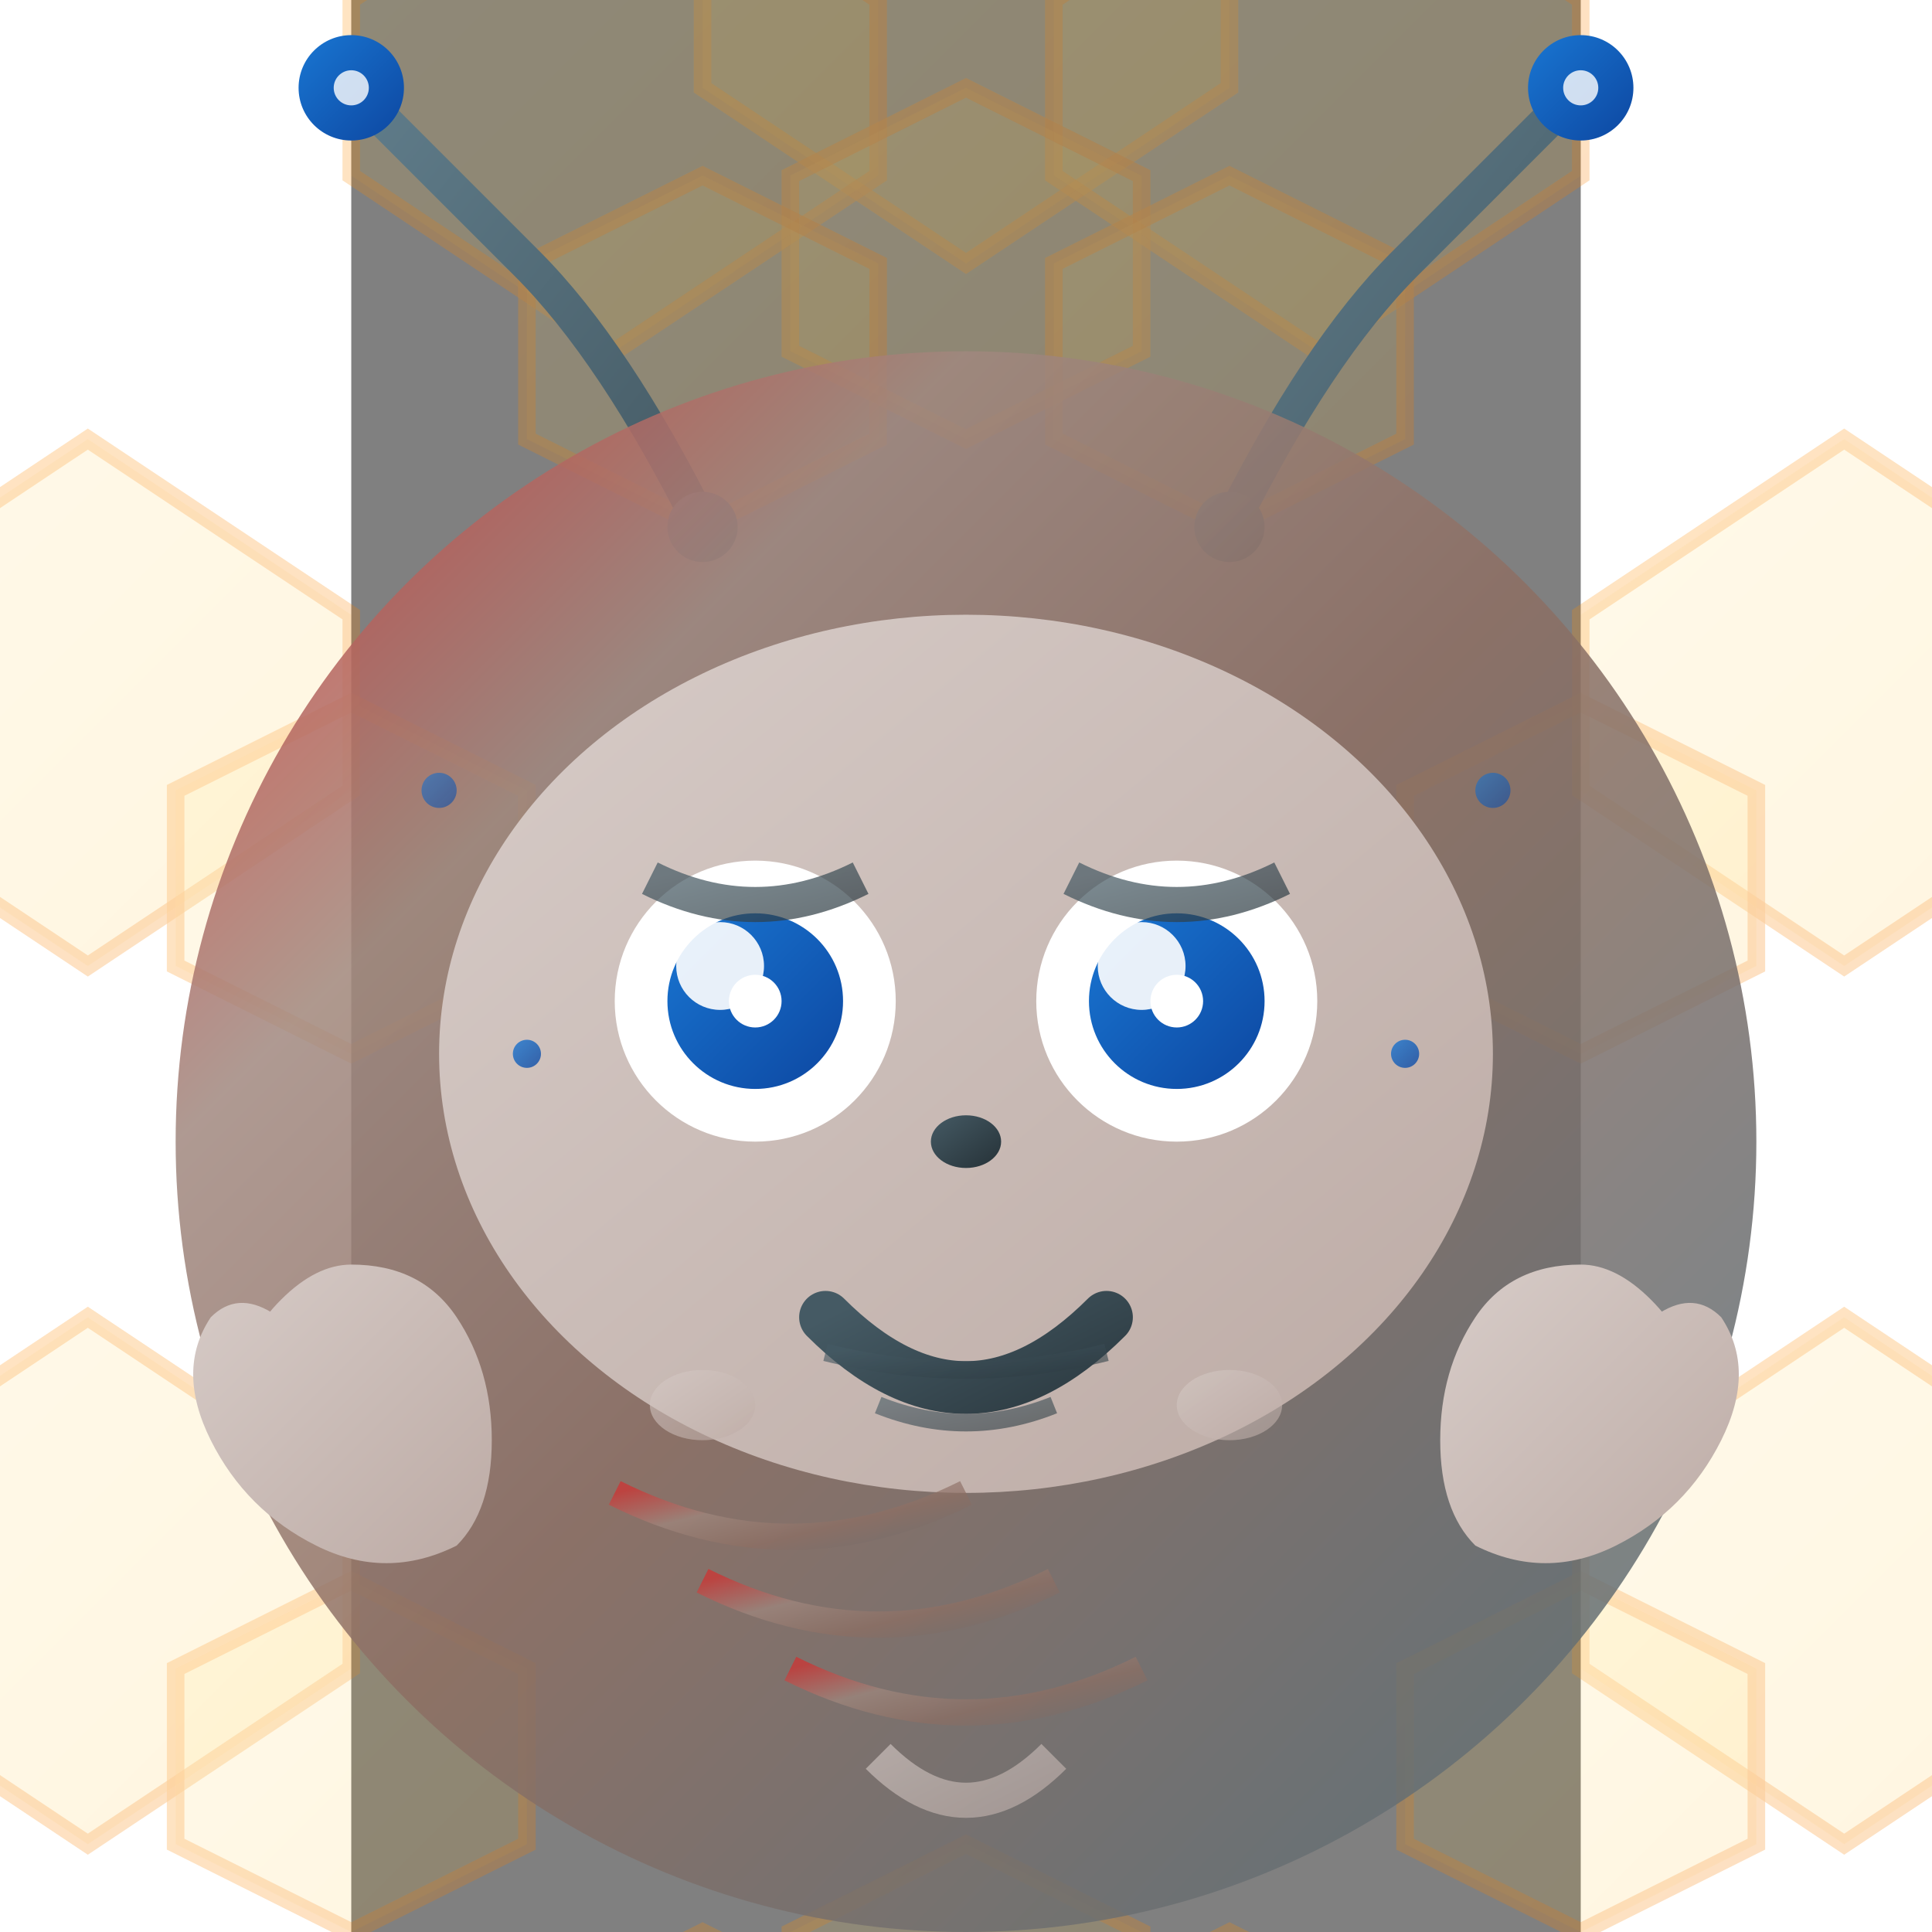 <svg width="120" height="120" viewBox="65 35 70 110" xmlns="http://www.w3.org/2000/svg">
  <rect x="65" y="35" width="70" height="110" fill="#808080" stroke="none"/>
  <defs>
    <!-- Gradient definitions -->
    <linearGradient id="furGradient" x1="0%" y1="0%" x2="100%" y2="100%">
      <stop offset="0%" style="stop-color:#d32f2f;stop-opacity:1" />
      <stop offset="25%" style="stop-color:#a1887f;stop-opacity:1" />
      <stop offset="50%" style="stop-color:#8d6e63;stop-opacity:1" />
      <stop offset="100%" style="stop-color:#546e7a;stop-opacity:1" />
    </linearGradient>
    
    <linearGradient id="faceGradient" x1="0%" y1="0%" x2="100%" y2="100%">
      <stop offset="0%" style="stop-color:#d7ccc8;stop-opacity:1" />
      <stop offset="100%" style="stop-color:#bcaaa4;stop-opacity:1" />
    </linearGradient>
    
    <linearGradient id="eyeGradient" x1="0%" y1="0%" x2="100%" y2="100%">
      <stop offset="0%" style="stop-color:#1976d2;stop-opacity:1" />
      <stop offset="100%" style="stop-color:#0d47a1;stop-opacity:1" />
    </linearGradient>
    
    <linearGradient id="noseGradient" x1="0%" y1="0%" x2="100%" y2="100%">
      <stop offset="0%" style="stop-color:#455a64;stop-opacity:1" />
      <stop offset="100%" style="stop-color:#263238;stop-opacity:1" />
    </linearGradient>
    
    <linearGradient id="clawGradient" x1="0%" y1="0%" x2="100%" y2="100%">
      <stop offset="0%" style="stop-color:#d7ccc8;stop-opacity:1" />
      <stop offset="100%" style="stop-color:#bcaaa4;stop-opacity:1" />
    </linearGradient>
    
    <linearGradient id="antennaGradient" x1="0%" y1="0%" x2="100%" y2="100%">
      <stop offset="0%" style="stop-color:#607d8b;stop-opacity:1" />
      <stop offset="100%" style="stop-color:#455a64;stop-opacity:1" />
    </linearGradient>
    
    <linearGradient id="antennaTipGradient" x1="0%" y1="0%" x2="100%" y2="100%">
      <stop offset="0%" style="stop-color:#1976d2;stop-opacity:1" />
      <stop offset="100%" style="stop-color:#0d47a1;stop-opacity:1" />
    </linearGradient>
    
    <linearGradient id="honeycombGradient" x1="0%" y1="0%" x2="100%" y2="100%">
      <stop offset="0%" style="stop-color:#ffd54f;stop-opacity:0.3" />
      <stop offset="100%" style="stop-color:#ffb300;stop-opacity:0.3" />
    </linearGradient>
    
    <linearGradient id="honeycombBorderGradient" x1="0%" y1="0%" x2="100%" y2="100%">
      <stop offset="0%" style="stop-color:#ff8f00;stop-opacity:0.6" />
      <stop offset="100%" style="stop-color:#f57c00;stop-opacity:0.6" />
    </linearGradient>
    
    <linearGradient id="metalGradient" x1="0%" y1="0%" x2="100%" y2="100%">
      <stop offset="0%" style="stop-color:#90a4ae;stop-opacity:1" />
      <stop offset="100%" style="stop-color:#607d8b;stop-opacity:1" />
    </linearGradient>
  </defs>
  
  <!-- Professional Sloth Face with Ant Antennas and Bee Honeycomb -->
  <g transform="translate(100, 100)">
    <!-- Bee honeycomb pentagon mesh background -->
    <!-- Outer ring of pentagons -->
    <g opacity="0.4">
      <!-- Top pentagons -->
      <polygon points="0,-80 -15,-70 -15,-60 0,-50 15,-60 15,-70" fill="url(#honeycombGradient)" stroke="url(#honeycombBorderGradient)" stroke-width="1"/>
      <polygon points="-20,-75 -35,-65 -35,-55 -20,-45 -5,-55 -5,-65" fill="url(#honeycombGradient)" stroke="url(#honeycombBorderGradient)" stroke-width="1"/>
      <polygon points="20,-75 35,-65 35,-55 20,-45 5,-55 5,-65" fill="url(#honeycombGradient)" stroke="url(#honeycombBorderGradient)" stroke-width="1"/>
      
      <!-- Side pentagons -->
      <polygon points="-50,-40 -65,-30 -65,-20 -50,-10 -35,-20 -35,-30" fill="url(#honeycombGradient)" stroke="url(#honeycombBorderGradient)" stroke-width="1"/>
      <polygon points="50,-40 65,-30 65,-20 50,-10 35,-20 35,-30" fill="url(#honeycombGradient)" stroke="url(#honeycombBorderGradient)" stroke-width="1"/>
      
      <!-- Lower side pentagons -->
      <polygon points="-50,10 -65,20 -65,30 -50,40 -35,30 -35,20" fill="url(#honeycombGradient)" stroke="url(#honeycombBorderGradient)" stroke-width="1"/>
      <polygon points="50,10 65,20 65,30 50,40 35,30 35,20" fill="url(#honeycombGradient)" stroke="url(#honeycombBorderGradient)" stroke-width="1"/>
      
      <!-- Bottom pentagons -->
      <polygon points="0,50 -15,60 -15,70 0,80 15,70 15,60" fill="url(#honeycombGradient)" stroke="url(#honeycombBorderGradient)" stroke-width="1"/>
      <polygon points="-20,55 -35,65 -35,75 -20,85 -5,75 -5,65" fill="url(#honeycombGradient)" stroke="url(#honeycombBorderGradient)" stroke-width="1"/>
      <polygon points="20,55 35,65 35,75 20,85 5,75 5,65" fill="url(#honeycombGradient)" stroke="url(#honeycombBorderGradient)" stroke-width="1"/>
      
      <!-- Inner ring of pentagons -->
      <polygon points="0,-60 -10,-55 -10,-45 0,-40 10,-45 10,-55" fill="url(#honeycombGradient)" stroke="url(#honeycombBorderGradient)" stroke-width="1"/>
      <polygon points="-15,-55 -25,-50 -25,-40 -15,-35 -5,-40 -5,-50" fill="url(#honeycombGradient)" stroke="url(#honeycombBorderGradient)" stroke-width="1"/>
      <polygon points="15,-55 25,-50 25,-40 15,-35 5,-40 5,-50" fill="url(#honeycombGradient)" stroke="url(#honeycombBorderGradient)" stroke-width="1"/>
      
      <polygon points="-35,-25 -45,-20 -45,-10 -35,-5 -25,-10 -25,-20" fill="url(#honeycombGradient)" stroke="url(#honeycombBorderGradient)" stroke-width="1"/>
      <polygon points="35,-25 45,-20 45,-10 35,-5 25,-10 25,-20" fill="url(#honeycombGradient)" stroke="url(#honeycombBorderGradient)" stroke-width="1"/>
      
      <polygon points="-35,25 -45,30 -45,40 -35,45 -25,40 -25,30" fill="url(#honeycombGradient)" stroke="url(#honeycombBorderGradient)" stroke-width="1"/>
      <polygon points="35,25 45,30 45,40 35,45 25,40 25,30" fill="url(#honeycombGradient)" stroke="url(#honeycombBorderGradient)" stroke-width="1"/>
      
      <polygon points="0,40 -10,45 -10,55 0,60 10,55 10,45" fill="url(#honeycombGradient)" stroke="url(#honeycombBorderGradient)" stroke-width="1"/>
      <polygon points="-15,45 -25,50 -25,60 -15,65 -5,60 -5,50" fill="url(#honeycombGradient)" stroke="url(#honeycombBorderGradient)" stroke-width="1"/>
      <polygon points="15,45 25,50 25,60 15,65 5,60 5,50" fill="url(#honeycombGradient)" stroke="url(#honeycombBorderGradient)" stroke-width="1"/>
    </g>
    
    <!-- Ant-like antennas -->
    <!-- Left antenna -->
    <path d="M-15,-35 Q-20,-45 -25,-50 Q-30,-55 -35,-60" fill="none" stroke="url(#antennaGradient)" stroke-width="2" stroke-linecap="round"/>
    <circle cx="-35" cy="-60" r="3" fill="url(#antennaTipGradient)">
      <animate attributeName="opacity" values="0.5;1;0.5" dur="2s" repeatCount="indefinite"/>
    </circle>
    
    <!-- Right antenna -->
    <path d="M15,-35 Q20,-45 25,-50 Q30,-55 35,-60" fill="none" stroke="url(#antennaGradient)" stroke-width="2" stroke-linecap="round"/>
    <circle cx="35" cy="-60" r="3" fill="url(#antennaTipGradient)">
      <animate attributeName="opacity" values="0.5;1;0.5" dur="2s" repeatCount="indefinite" begin="1s"/>
    </circle>
    
    <!-- Antenna base connections -->
    <circle cx="-15" cy="-35" r="2" fill="url(#antennaGradient)"/>
    <circle cx="15" cy="-35" r="2" fill="url(#antennaGradient)"/>
    
    <!-- Main sloth body - round and professional -->
    <circle cx="0" cy="0" r="45" fill="url(#furGradient)" opacity="0.85"/>
    
    <!-- Sloth face - round and business-like -->
    <ellipse cx="0" cy="-5" rx="30" ry="25" fill="url(#faceGradient)"/>
    
    <!-- Professional eyes -->
    <circle cx="-12" cy="-8" r="8" fill="white"/>
    <circle cx="12" cy="-8" r="8" fill="white"/>
    
    <!-- Eye pupils - professional blue -->
    <circle cx="-12" cy="-8" r="5" fill="url(#eyeGradient)"/>
    <circle cx="12" cy="-8" r="5" fill="url(#eyeGradient)"/>
    
    <!-- Professional eye highlights -->
    <circle cx="-14" cy="-10" r="2.5" fill="white" opacity="0.9"/>
    <circle cx="10" cy="-10" r="2.5" fill="white" opacity="0.9"/>
    
    <!-- AI processing indicators - professional -->
    <circle cx="-12" cy="-8" r="1.5" fill="white">
      <animate attributeName="opacity" values="0.3;1;0.3" dur="2s" repeatCount="indefinite"/>
    </circle>
    <circle cx="12" cy="-8" r="1.5" fill="white">
      <animate attributeName="opacity" values="0.3;1;0.3" dur="2s" repeatCount="indefinite" begin="1s"/>
    </circle>
    
    <!-- Professional dark nose -->
    <ellipse cx="0" cy="0" rx="2" ry="1.5" fill="url(#noseGradient)"/>
    
    <!-- Professional smile -->
    <path d="M-8,10 Q0,18 8,10" fill="none" stroke="url(#noseGradient)" stroke-width="3" stroke-linecap="round"/>
    
    <!-- Subtle professional cheeks -->
    <circle cx="-18" cy="8" rx="4" ry="3" fill="url(#eyeGradient)" opacity="0.2"/>
    <circle cx="18" cy="8" rx="4" ry="3" fill="url(#eyeGradient)" opacity="0.2"/>
    
    <!-- Professional dark claws -->
    <g transform="translate(-35, 15)">
      <!-- Left claw -->
      <path d="M0,0 Q-5,-8 -8,-5 Q-10,-2 -8,2 Q-6,6 -2,8 Q2,10 6,8 Q8,6 8,2 Q8,-2 6,-5 Q4,-8 0,-8 Q-2,-8 -4,-6 Q-6,-4 -6,-2 Q-6,0 -4,2 Q-2,4 0,4 Q2,4 4,2 Q6,0 6,-2 Q6,-4 4,-6 Q2,-8 0,-8" fill="url(#clawGradient)"/>
    </g>
    
    <g transform="translate(35, 15)">
      <!-- Right claw -->
      <path d="M0,0 Q5,-8 8,-5 Q10,-2 8,2 Q6,6 2,8 Q-2,10 -6,8 Q-8,6 -8,2 Q-8,-2 -6,-5 Q-4,-8 0,-8 Q2,-8 4,-6 Q6,-4 6,-2 Q6,0 4,2 Q2,4 0,4 Q-2,4 -4,2 Q-6,0 -6,-2 Q-6,-4 -4,-6 Q-2,-8 0,-8" fill="url(#clawGradient)"/>
    </g>
    
    <!-- Professional fur texture -->
    <path d="M-20,20 Q-10,25 0,20" fill="none" stroke="url(#furGradient)" stroke-width="1.5" opacity="0.7"/>
    <path d="M-15,25 Q-5,30 5,25" fill="none" stroke="url(#furGradient)" stroke-width="1.5" opacity="0.7"/>
    <path d="M-10,30 Q0,35 10,30" fill="none" stroke="url(#furGradient)" stroke-width="1.5" opacity="0.7"/>
    
    <!-- Professional fur patches -->
    <ellipse cx="-15" cy="15" rx="3" ry="2" fill="url(#faceGradient)" opacity="0.6"/>
    <ellipse cx="15" cy="15" rx="3" ry="2" fill="url(#faceGradient)" opacity="0.6"/>
    
    <!-- Professional expression lines -->
    <path d="M-8,12 Q0,14 8,12" fill="none" stroke="url(#noseGradient)" stroke-width="1" opacity="0.6"/>
    <path d="M-5,15 Q0,17 5,15" fill="none" stroke="url(#noseGradient)" stroke-width="1" opacity="0.6"/>
    
    <!-- Professional android indicators -->
    <circle cx="-25" cy="-5" r="0.8" fill="url(#eyeGradient)" opacity="0.8">
      <animate attributeName="opacity" values="0.3;1;0.3" dur="3s" repeatCount="indefinite"/>
    </circle>
    <circle cx="25" cy="-5" r="0.8" fill="url(#eyeGradient)" opacity="0.8">
      <animate attributeName="opacity" values="0.3;1;0.3" dur="3s" repeatCount="indefinite" begin="1.5s"/>
    </circle>
    
    <!-- Professional eyebrows -->
    <path d="M-18,-15 Q-12,-12 -6,-15" fill="none" stroke="url(#noseGradient)" stroke-width="2" opacity="0.7"/>
    <path d="M6,-15 Q12,-12 18,-15" fill="none" stroke="url(#noseGradient)" stroke-width="2" opacity="0.7"/>
    
    <!-- Professional hanging pose -->
    <path d="M-5,35 Q0,40 5,35" fill="none" stroke="url(#clawGradient)" stroke-width="2" opacity="0.6"/>
    
    <!-- Professional details -->
    <circle cx="-30" cy="-20" r="1" fill="url(#eyeGradient)" opacity="0.6">
      <animate attributeName="opacity" values="0.2;0.8;0.2" dur="2.5s" repeatCount="indefinite"/>
    </circle>
    <circle cx="30" cy="-20" r="1" fill="url(#eyeGradient)" opacity="0.6">
      <animate attributeName="opacity" values="0.2;0.8;0.2" dur="2.5s" repeatCount="indefinite" begin="1.2s"/>
    </circle>
    
    <!-- Antenna signal indicators -->
    <circle cx="-35" cy="-60" r="1" fill="white" opacity="0.8">
      <animate attributeName="opacity" values="0.2;1;0.2" dur="1.5s" repeatCount="indefinite"/>
    </circle>
    <circle cx="35" cy="-60" r="1" fill="white" opacity="0.8">
      <animate attributeName="opacity" values="0.2;1;0.2" dur="1.5s" repeatCount="indefinite" begin="0.7s"/>
    </circle>
  </g>
</svg> 
